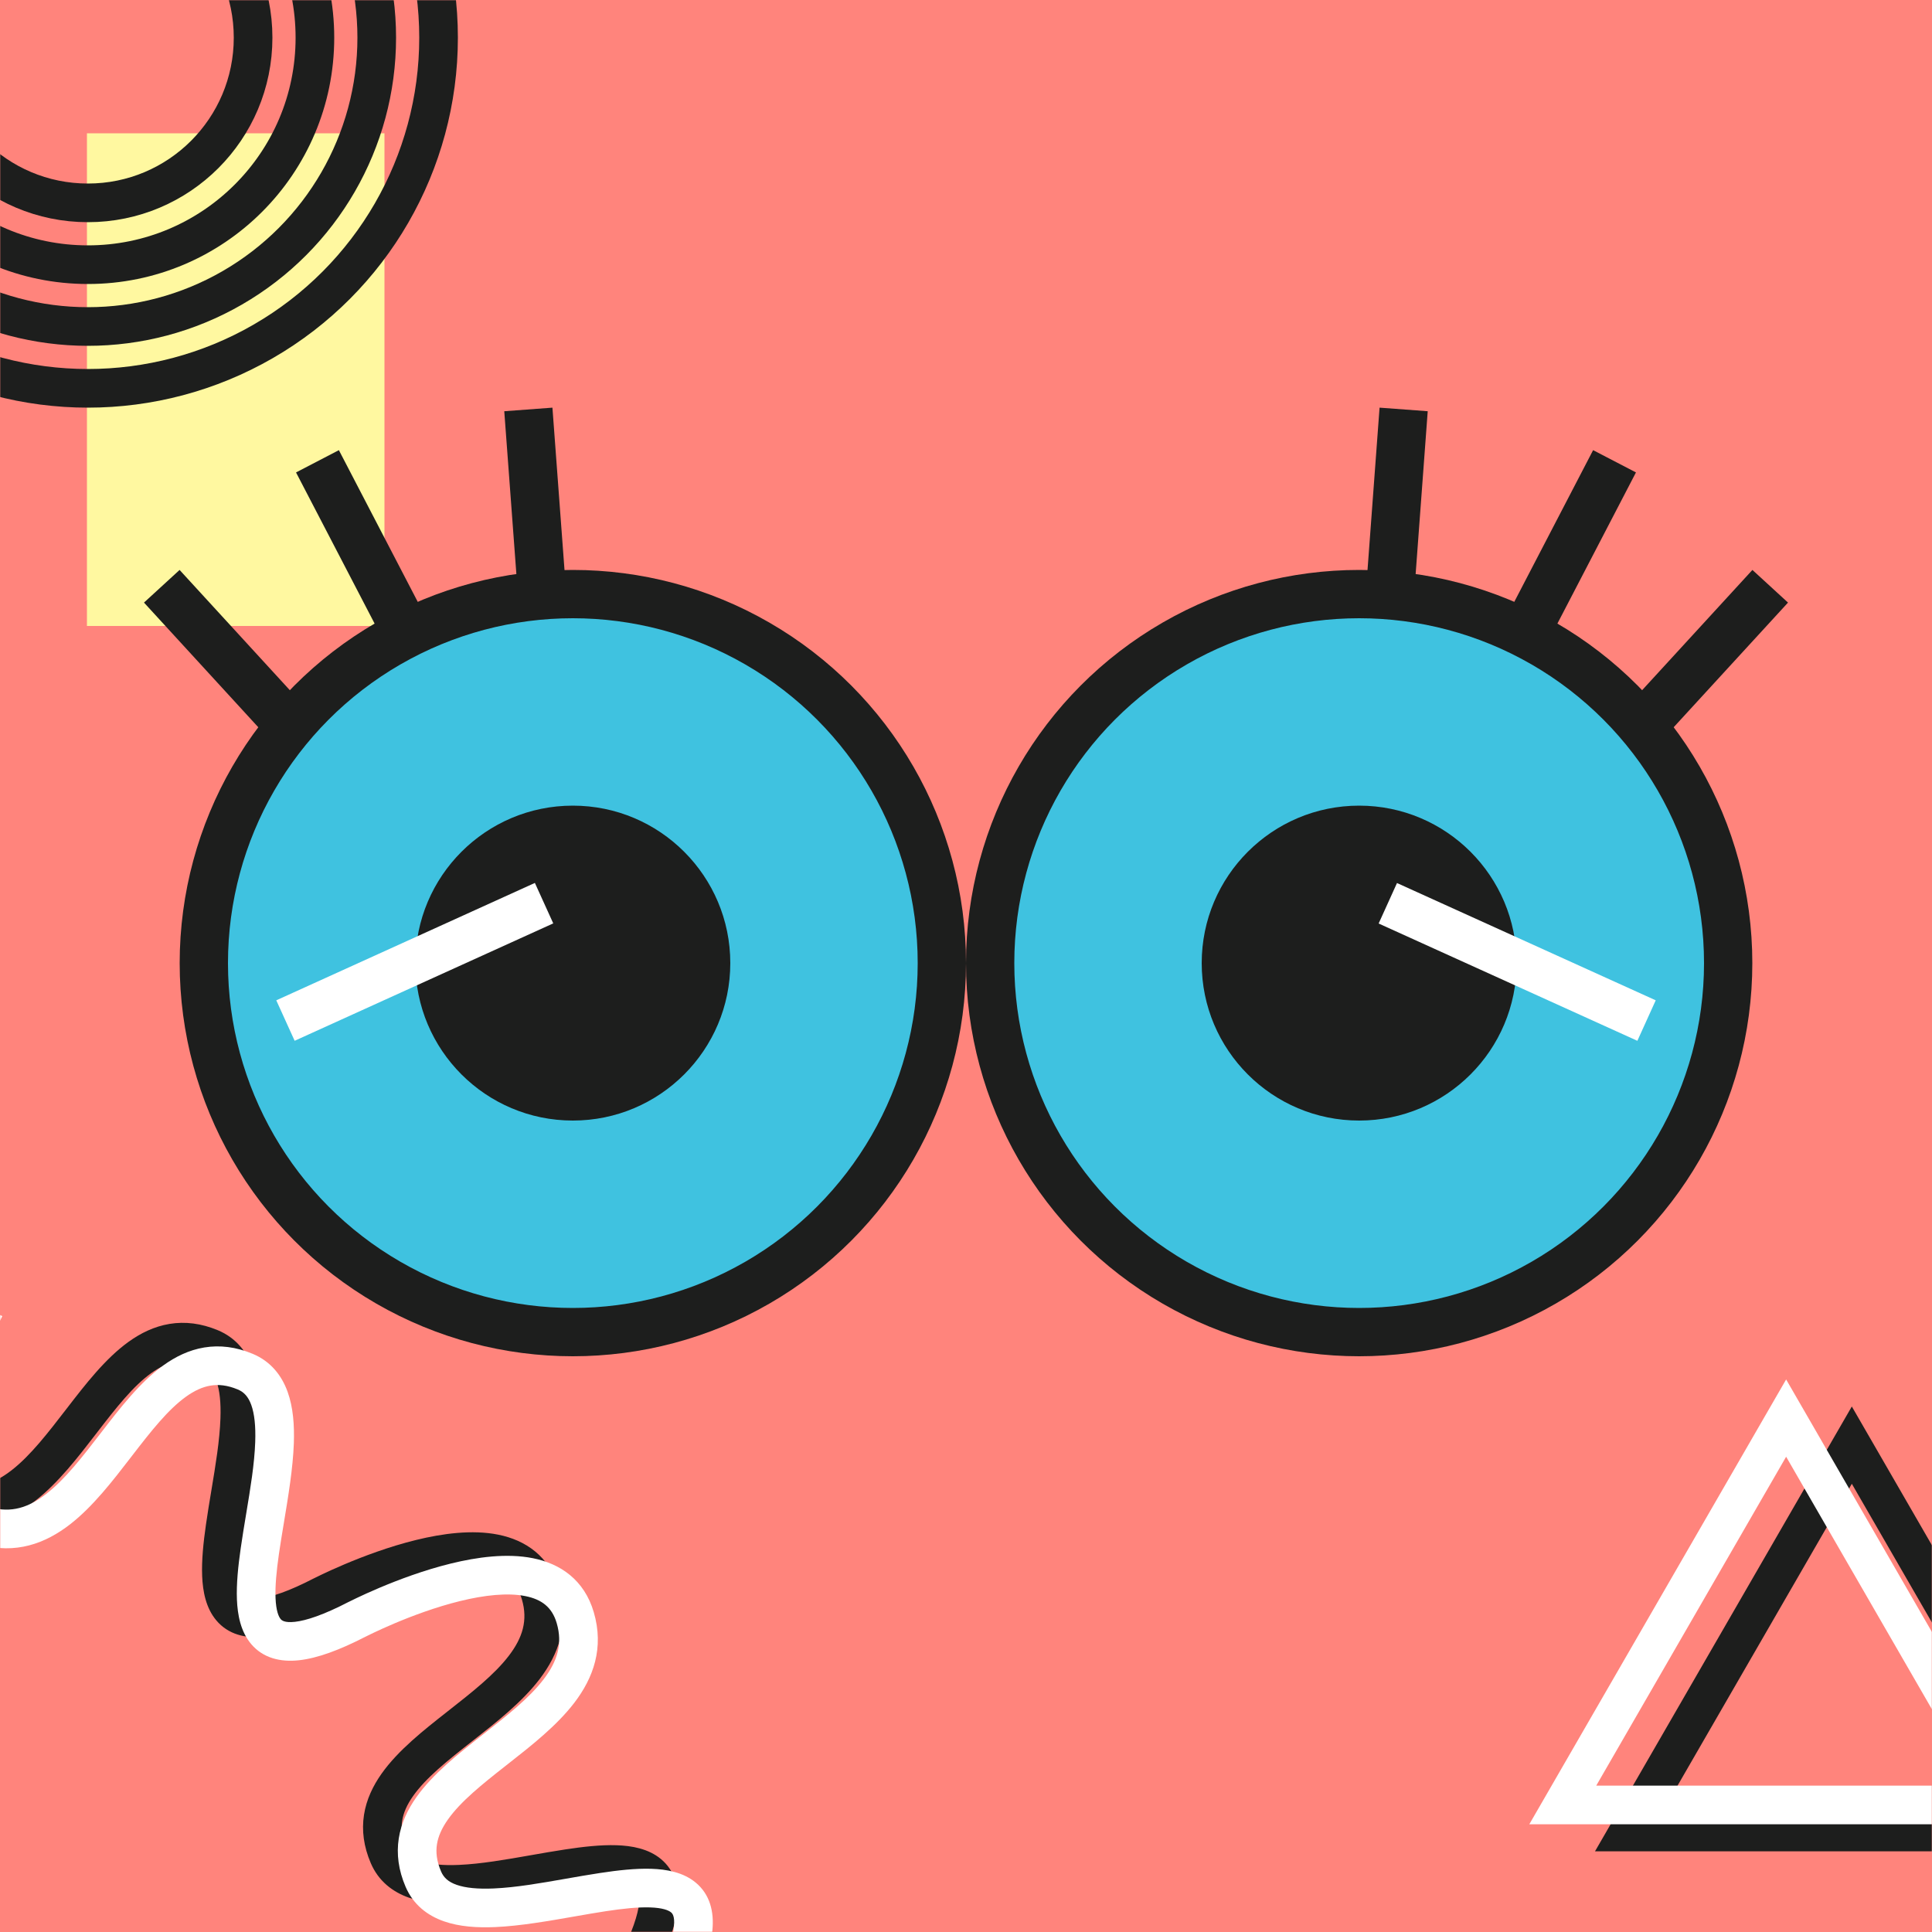 <svg width="1000" height="1000" viewBox="0 0 1000 1000" fill="none" xmlns="http://www.w3.org/2000/svg">
<rect width="1000" height="1000" fill="#FF847C"/>
<mask id="mask0_100_1613" style="mask-type:alpha" maskUnits="userSpaceOnUse" x="0" y="0" width="1000" height="1000">
<rect width="1000" height="1000" fill="white"/>
</mask>
<g mask="url(#mask0_100_1613)">
<rect x="45" y="69" width="154" height="255" fill="#FFF8A0"/>
<circle cx="45.5" cy="19.5" r="85.5" stroke="#1D1E1D" stroke-width="20"/>
<circle cx="45.5" cy="19.5" r="117.5" stroke="#1D1E1D" stroke-width="20"/>
<circle cx="45.5" cy="19.5" r="149.5" stroke="#1D1E1D" stroke-width="20"/>
<circle cx="45.5" cy="19.5" r="181.5" stroke="#1D1E1D" stroke-width="20"/>
<path d="M842.886 948.25L958.5 748L1074.11 948.25H842.886Z" stroke="#1D1E1D" stroke-width="20"/>
<path d="M808.886 934.25L924.5 734L1040.11 934.25H808.886Z" stroke="white" stroke-width="20"/>
<path fill-rule="evenodd" clip-rule="evenodd" d="M-25.74 664.517C-34.659 659.995 -34.66 659.997 -34.661 660L-34.665 660.008L-34.676 660.029L-34.711 660.099C-34.741 660.158 -34.782 660.24 -34.834 660.345C-34.939 660.556 -35.088 660.858 -35.278 661.246C-35.656 662.022 -36.196 663.144 -36.858 664.566C-38.182 667.407 -40.005 671.46 -42.027 676.361C-46.052 686.116 -50.957 699.447 -54.254 713.392C-57.5 727.121 -59.455 742.514 -56.66 755.929C-53.718 770.051 -45.291 782.404 -28.482 787.197C-9.863 792.506 5.617 786.638 18.315 776.76C30.1 767.592 40.324 754.324 49.478 742.442C49.791 742.036 50.103 741.631 50.414 741.228C60.289 728.419 68.95 717.435 78.209 710.769C82.663 707.563 86.862 705.668 90.995 704.987C95.032 704.321 99.611 704.71 105.084 706.998C108.295 708.34 110.514 710.728 112.052 714.991C113.715 719.598 114.386 725.99 114.102 734.149C113.701 745.622 111.597 758.271 109.424 771.325L109.424 771.326L109.424 771.327C108.443 777.225 107.448 783.206 106.59 789.198C105.27 798.418 104.304 807.653 104.638 815.792C104.961 823.66 106.545 832.332 112.034 838.792C118.118 845.954 127.007 848.231 136.86 847.138C146.247 846.097 157.61 841.959 171.263 834.919C171.269 834.931 171.268 834.931 171.268 834.931L171.273 834.929L171.31 834.91C171.346 834.891 171.406 834.861 171.487 834.819C171.651 834.736 171.904 834.608 172.242 834.44C172.916 834.103 173.927 833.606 175.228 832.986C177.834 831.743 181.595 830.011 186.161 828.08C195.34 824.197 207.557 819.602 220.065 816.528C232.79 813.401 244.759 812.119 253.899 813.939C262.331 815.619 267.716 819.666 270.137 827.879C273.305 838.63 270.52 847.656 263.404 856.973C255.907 866.787 244.456 875.778 231.754 885.751L231.699 885.794L231.605 885.868C219.527 895.35 206.083 905.906 197.505 918.046C193.079 924.309 189.648 931.376 188.407 939.346C187.151 947.412 188.238 955.773 191.92 964.369C195.914 973.695 203.263 979.291 211.738 982.265C219.868 985.117 229.217 985.655 238.407 985.253C251.23 984.693 266.049 982.097 279.683 979.708L279.684 979.708C285.231 978.736 290.583 977.799 295.524 977.047C304.474 975.684 312.212 974.877 318.446 975.077C324.95 975.287 328.051 976.559 329.341 977.637C329.926 978.124 331.385 979.492 330.823 985.003C330.224 990.873 327.393 999.831 320.73 1012.96L338.566 1022.01C345.631 1008.09 349.75 996.535 350.72 987.032C351.725 977.17 349.37 968.301 342.155 962.28C335.646 956.849 326.961 955.341 319.09 955.088C310.949 954.826 301.722 955.873 292.514 957.274C286.531 958.185 280.561 959.233 274.673 960.266L274.668 960.267L274.668 960.267C261.633 962.554 249.003 964.771 237.534 965.272C229.378 965.629 222.98 965.014 218.358 963.392C214.082 961.892 211.674 959.694 210.304 956.495C207.969 951.042 207.539 946.467 208.169 942.424C208.814 938.285 210.671 934.07 213.838 929.588C220.422 920.27 231.329 911.512 244.05 901.524C244.45 901.21 244.852 900.895 245.256 900.578C257.056 891.319 270.234 880.979 279.298 869.113C289.063 856.329 294.794 840.797 289.321 822.226C284.38 805.46 271.952 797.142 257.805 794.325C244.366 791.648 228.991 793.739 215.292 797.106C201.375 800.526 188.088 805.549 178.37 809.66C173.487 811.725 169.45 813.583 166.62 814.933C165.204 815.608 164.088 816.157 163.315 816.542C162.994 816.702 162.733 816.834 162.534 816.935L162.526 816.921C149.453 823.7 140.52 826.609 134.655 827.26C129.149 827.871 127.769 826.424 127.276 825.844C126.188 824.562 124.888 821.473 124.621 814.972C124.365 808.74 125.105 800.995 126.388 792.033C127.096 787.085 127.986 781.726 128.909 776.17L128.909 776.169C131.177 762.515 133.642 747.673 134.089 734.846C134.41 725.652 133.789 716.308 130.866 708.204C127.818 699.755 122.157 692.456 112.796 688.544C104.167 684.939 95.798 683.925 87.743 685.253C79.784 686.565 72.747 690.058 66.524 694.538C54.46 703.223 44.023 716.76 34.648 728.922L34.575 729.017L34.532 729.071L34.532 729.072C24.672 741.861 15.783 753.391 6.035 760.975C-3.218 768.173 -12.22 771.037 -22.998 767.964C-31.233 765.616 -35.327 760.266 -37.081 751.85C-38.981 742.726 -37.806 730.746 -34.791 717.994C-31.827 705.459 -27.341 693.202 -23.539 683.989C-21.648 679.406 -19.949 675.63 -18.73 673.014C-18.121 671.707 -17.633 670.692 -17.302 670.014C-17.137 669.676 -17.011 669.421 -16.929 669.257C-16.889 669.175 -16.859 669.115 -16.84 669.079L-16.822 669.042L-16.819 669.037C-16.82 669.038 -16.821 669.04 -25.74 664.517Z" fill="#1D1E1D"/>
<path fill-rule="evenodd" clip-rule="evenodd" d="M-7.74 676.713C-16.659 672.19 -16.66 672.193 -16.661 672.195L-16.665 672.203L-16.676 672.225L-16.711 672.295C-16.741 672.353 -16.782 672.436 -16.834 672.541C-16.939 672.751 -17.088 673.053 -17.278 673.441C-17.656 674.218 -18.195 675.339 -18.858 676.761C-20.183 679.603 -22.005 683.655 -24.027 688.556C-28.052 698.311 -32.957 711.642 -36.254 725.588C-39.5 739.316 -41.455 754.709 -38.66 768.124C-35.718 782.246 -27.291 794.6 -10.482 799.392C8.137 804.701 23.617 798.834 36.315 788.956C48.1 779.788 58.324 766.519 67.478 754.637C67.791 754.231 68.103 753.826 68.414 753.423C78.289 740.614 86.95 729.631 96.209 722.965C100.663 719.758 104.862 717.863 108.995 717.182C113.032 716.517 117.611 716.906 123.084 719.193C126.295 720.535 128.514 722.923 130.052 727.186C131.715 731.793 132.386 738.185 132.102 746.344C131.701 757.817 129.597 770.466 127.424 783.521L127.424 783.521L127.424 783.523C126.443 789.42 125.448 795.401 124.59 801.393C123.27 810.613 122.304 819.848 122.638 827.987C122.961 835.856 124.545 844.527 130.034 850.988C136.118 858.15 145.007 860.426 154.86 859.333C164.247 858.292 175.61 854.154 189.263 847.114C189.269 847.126 189.268 847.127 189.268 847.127L189.273 847.124L189.31 847.105C189.346 847.087 189.406 847.056 189.487 847.015C189.651 846.931 189.904 846.803 190.242 846.635C190.916 846.298 191.927 845.801 193.228 845.181C195.834 843.939 199.595 842.206 204.161 840.275C213.34 836.392 225.557 831.798 238.065 828.723C250.79 825.596 262.759 824.315 271.899 826.135C280.331 827.814 285.716 831.861 288.137 840.075C291.305 850.825 288.52 859.852 281.404 869.168C273.907 878.983 262.456 887.973 249.754 897.946L249.699 897.989L249.605 898.063C237.527 907.546 224.083 918.101 215.505 930.241C211.079 936.504 207.648 943.572 206.407 951.541C205.151 959.608 206.238 967.968 209.92 976.565C213.914 985.891 221.263 991.487 229.738 994.46C237.868 997.312 247.217 997.85 256.407 997.448C269.23 996.888 284.049 994.292 297.683 991.903L297.684 991.903C303.231 990.931 308.583 989.994 313.524 989.242C322.474 987.88 330.212 987.072 336.446 987.273C342.95 987.482 346.051 988.755 347.341 989.832C347.926 990.32 349.385 991.687 348.823 997.198C348.224 1003.07 345.393 1012.03 338.73 1025.16L356.566 1034.21C363.631 1020.28 367.75 1008.73 368.72 999.227C369.725 989.365 367.37 980.496 360.155 974.476C353.646 969.044 344.961 967.536 337.09 967.283C328.949 967.021 319.722 968.068 310.514 969.47C304.531 970.38 298.561 971.428 292.673 972.461L292.668 972.462L292.668 972.462C279.633 974.75 267.003 976.966 255.534 977.467C247.378 977.824 240.98 977.209 236.358 975.588C232.082 974.087 229.674 971.889 228.304 968.69C225.969 963.237 225.539 958.662 226.169 954.619C226.814 950.48 228.671 946.265 231.838 941.783C238.422 932.465 249.329 923.707 262.05 913.72C262.45 913.406 262.852 913.09 263.256 912.773C275.056 903.514 288.234 893.174 297.298 881.308C307.063 868.524 312.794 852.992 307.321 834.421C302.38 817.655 289.952 809.337 275.805 806.52C262.366 803.844 246.991 805.934 233.292 809.301C219.375 812.722 206.088 817.744 196.37 821.855C191.487 823.92 187.45 825.779 184.62 827.128C183.204 827.803 182.088 828.352 181.315 828.738C180.994 828.898 180.733 829.029 180.534 829.13L180.526 829.116C167.453 835.895 158.52 838.805 152.655 839.455C147.149 840.066 145.769 838.619 145.276 838.039C144.188 836.758 142.888 833.669 142.621 827.167C142.365 820.935 143.105 813.19 144.388 804.228C145.096 799.28 145.986 793.921 146.909 788.365L146.909 788.365C149.177 774.71 151.642 759.869 152.089 747.041C152.41 737.848 151.789 728.503 148.866 720.399C145.818 711.951 140.157 704.652 130.796 700.74C122.167 697.134 113.798 696.121 105.743 697.448C97.784 698.76 90.747 702.253 84.524 706.733C72.46 715.419 62.023 728.956 52.648 741.117L52.575 741.212L52.532 741.267L52.532 741.267C42.672 754.056 33.783 765.587 24.035 773.17C14.782 780.368 5.78 783.232 -4.998 780.159C-13.233 777.811 -17.327 772.461 -19.081 764.045C-20.982 754.922 -19.806 742.941 -16.791 730.19C-13.827 717.655 -9.341 705.398 -5.539 696.185C-3.648 691.602 -1.949 687.825 -0.73 685.209C-0.121 683.902 0.367 682.887 0.698 682.21C0.863 681.871 0.989 681.617 1.071 681.452C1.111 681.37 1.141 681.31 1.16 681.274L1.178 681.237L1.181 681.232C1.18 681.233 1.179 681.235 -7.74 676.713Z" fill="white"/>
</g>
<circle cx="296.5" cy="498.5" r="191" fill="#3FC2E0" stroke="#1D1E1D" stroke-width="25"/>
<circle cx="296.5" cy="498.5" r="81.5" fill="#1D1E1D"/>
<rect x="143" y="517.766" width="147" height="23" transform="rotate(-24.417 143 517.766)" fill="white"/>
<rect x="92.953" y="295" width="92.356" height="25" transform="rotate(47.484 92.953 295)" fill="#1D1E1D"/>
<rect x="175.406" y="233" width="92.356" height="25" transform="rotate(62.529 175.406 233)" fill="#1D1E1D"/>
<rect x="285.938" y="211" width="92.356" height="25" transform="rotate(85.746 285.938 211)" fill="#1D1E1D"/>
<circle cx="203.5" cy="203.5" r="191" transform="matrix(-1 0 0 1 907 295)" fill="#3FC2E0" stroke="#1D1E1D" stroke-width="25"/>
<circle cx="81.5" cy="81.5" r="81.5" transform="matrix(-1 0 0 1 785 417)" fill="#1D1E1D"/>
<rect width="147" height="23" transform="matrix(-0.911 -0.413 -0.413 0.911 857 517.766)" fill="white"/>
<rect width="92.356" height="25" transform="matrix(-0.676 0.737 0.737 0.676 907.047 295)" fill="#1D1E1D"/>
<rect width="92.356" height="25" transform="matrix(-0.461 0.887 0.887 0.461 824.594 233)" fill="#1D1E1D"/>
<rect width="92.356" height="25" transform="matrix(-0.074 0.997 0.997 0.074 714.062 211)" fill="#1D1E1D"/>
</svg>
